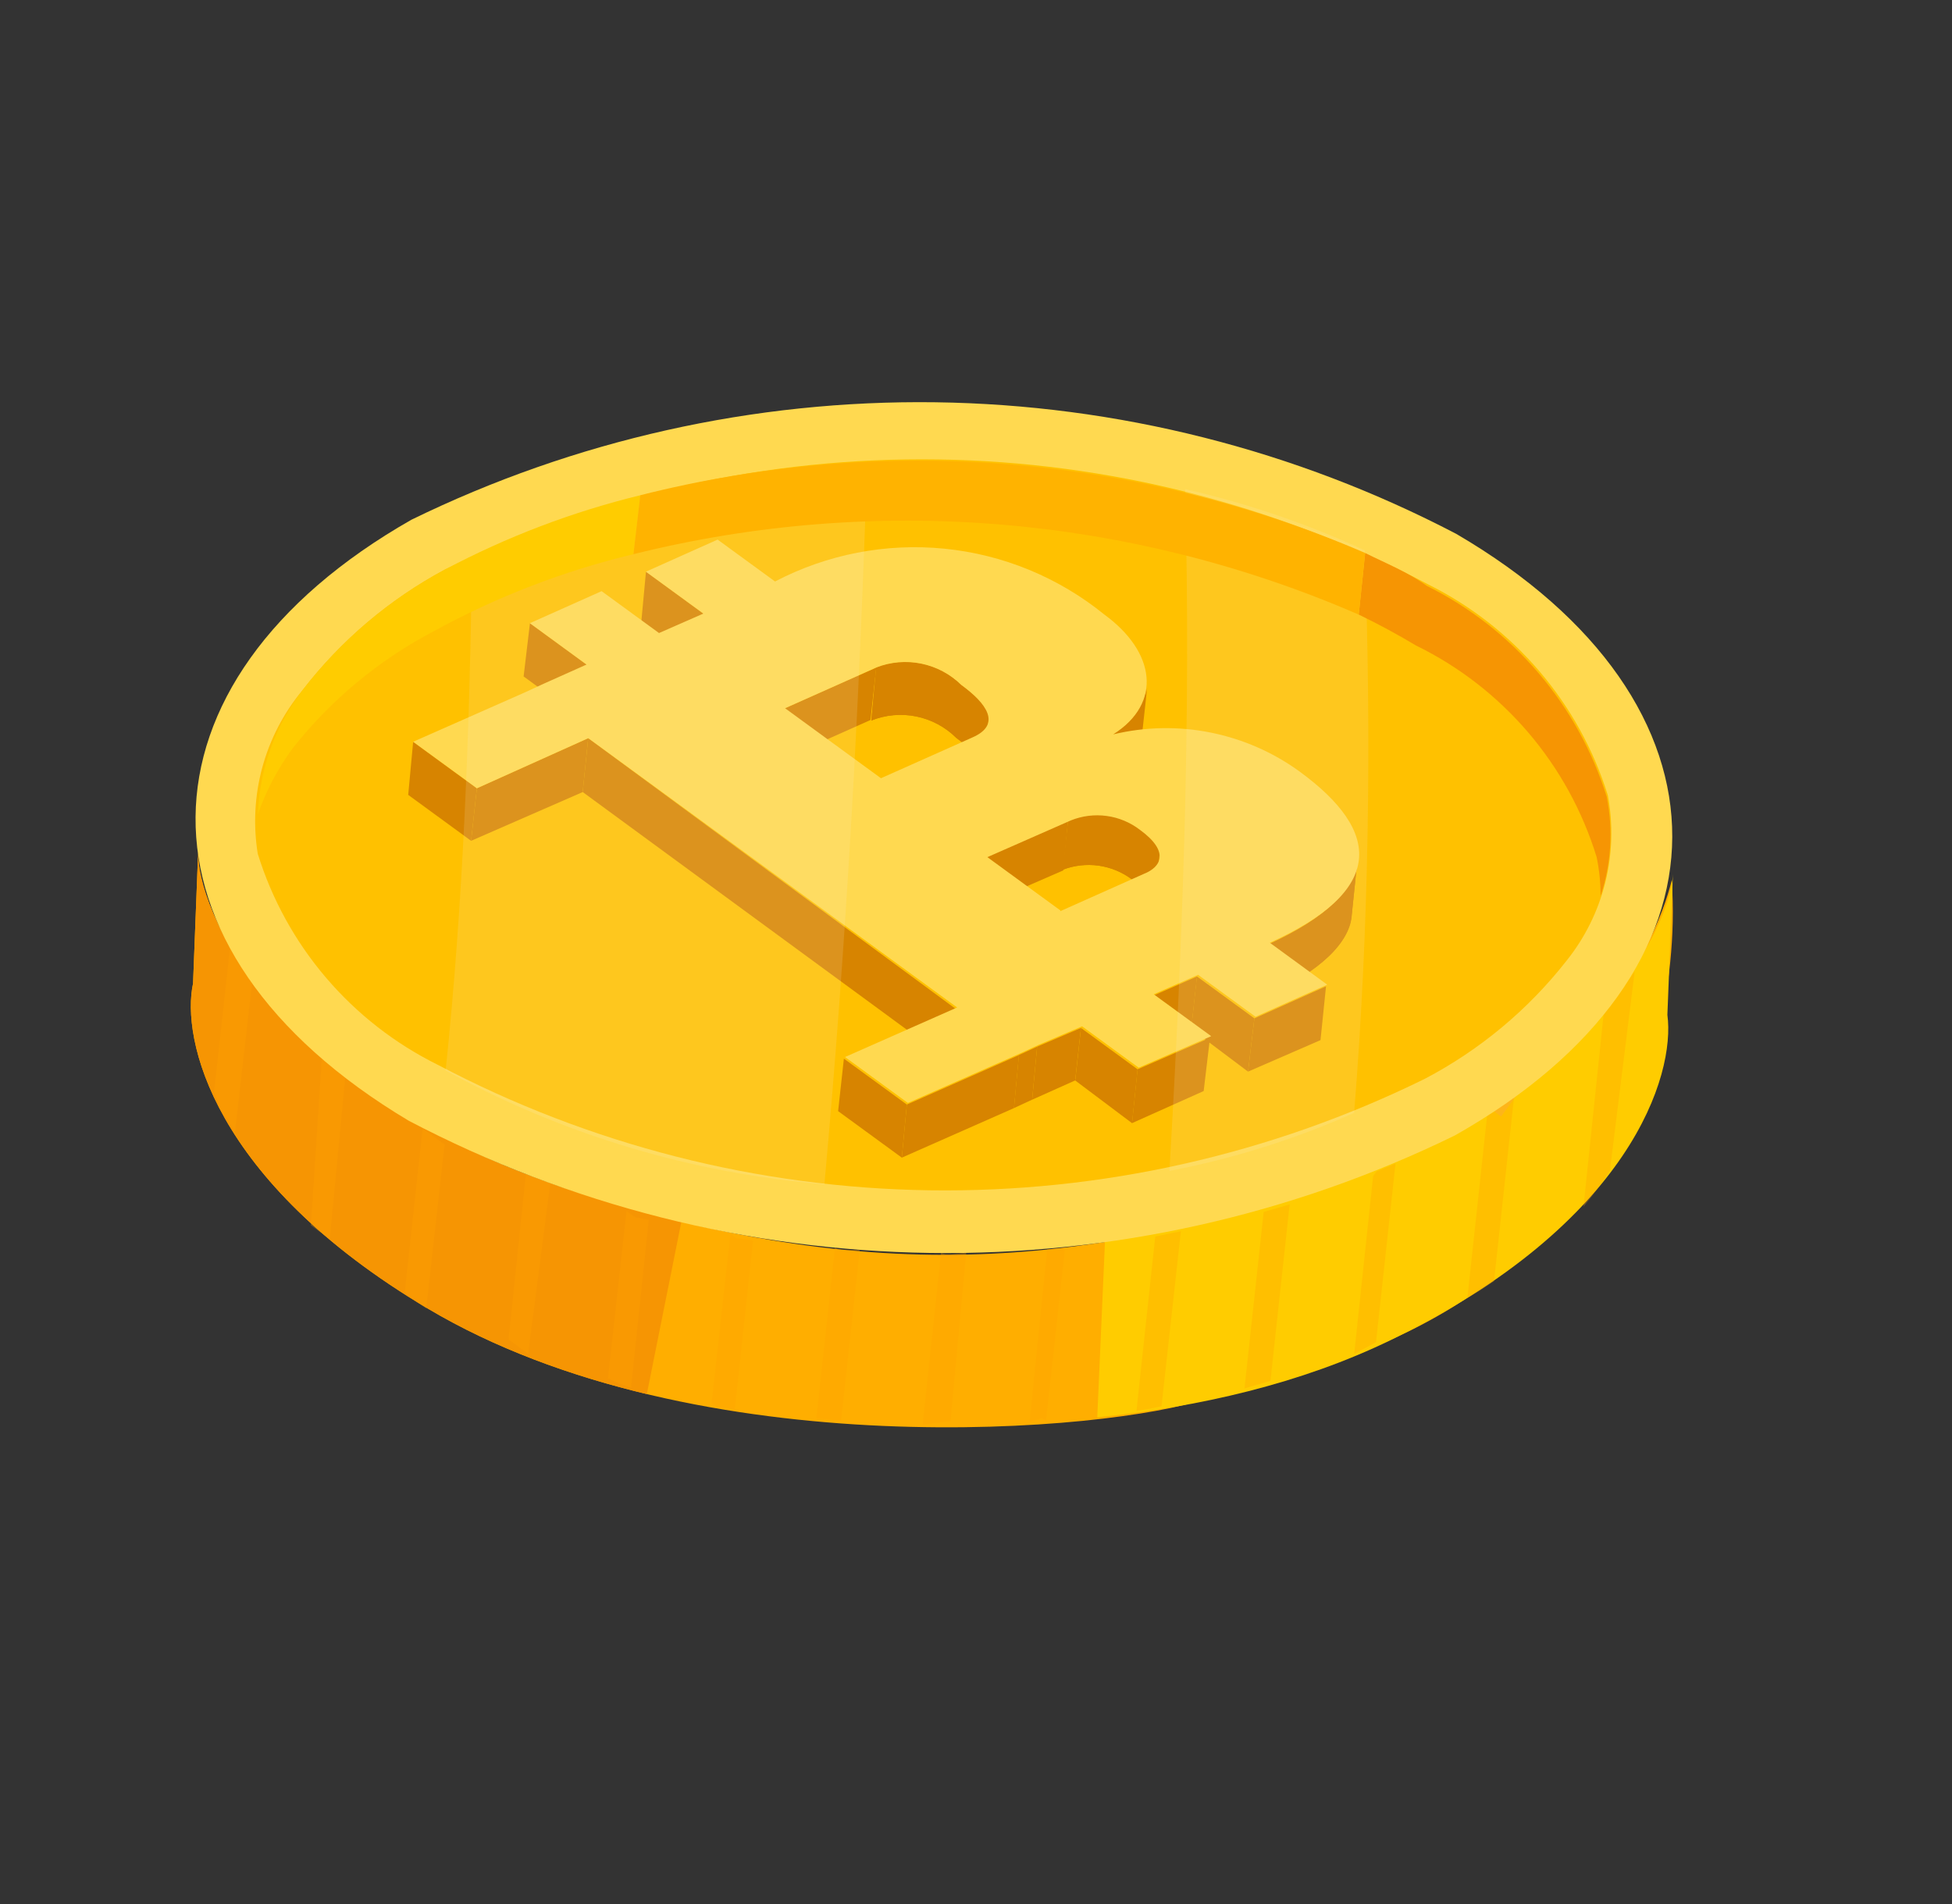 <svg width="41" height="40" viewBox="0 0 41 40" fill="none" xmlns="http://www.w3.org/2000/svg">
<rect x="0" y="0" width="41" height="40" fill="#333333" stroke="none"/>
<path d="M4.055 20.66L4.162 17.898C4.123 19.009 5.669 23.034 12.32 25.111C19.029 27.206 23.444 26.392 28.742 24.701C32.98 23.349 34.755 19.998 35.113 18.492C35.281 20.839 34.498 23.103 34.085 23.942C31.034 28.471 27.266 28.713 25.32 29.387C23.374 30.061 14.659 30.863 8.984 27.49C4.444 24.792 3.806 21.812 4.055 20.66Z" fill="#FFAE00"/>
<path fill-rule="evenodd" clip-rule="evenodd" d="M13.586 29.287C11.965 28.899 10.383 28.321 8.984 27.49C4.444 24.792 3.806 21.812 4.055 20.66L4.162 17.898C4.123 19.009 5.669 23.034 12.32 25.111C13.007 25.325 13.669 25.509 14.312 25.665L13.586 29.287Z" fill="#F69503"/>
<path fill-rule="evenodd" clip-rule="evenodd" d="M23.047 29.776C25.181 29.56 27.326 29.068 29.213 28.152C34.265 25.699 35.191 22.576 35.022 21.321L35.138 18.36C35.086 19.55 33.109 23.704 25.864 25.293C24.943 25.495 24.065 25.651 23.223 25.765L23.047 29.776Z" fill="#FFCC00"/>
<path opacity="0.2" d="M32.265 22.447L31.529 23.455L30.472 22.683L31.207 21.675L32.265 22.447Z" fill="#FB82B5"/>
<g style="mix-blend-mode:multiply" opacity="0.3">
<path d="M26.139 29.169L26.542 25.461L27.088 25.303L26.685 29.011L26.139 29.169Z" fill="#FFA200"/>
</g>
<g style="mix-blend-mode:multiply" opacity="0.3">
<path d="M23.87 29.64L24.265 25.977L24.804 25.864L24.397 29.543L24.128 29.6L23.87 29.64Z" fill="#FFA200"/>
</g>
<g style="mix-blend-mode:multiply" opacity="0.3">
<path d="M33.26 25.35L33.683 21.302C33.889 21.056 34.078 20.796 34.25 20.526L34.335 20.41L33.815 24.59C33.647 24.855 33.462 25.109 33.26 25.35Z" fill="#FFA200"/>
</g>
<g style="mix-blend-mode:multiply" opacity="0.3">
<path d="M30.821 27.267L31.235 23.44L31.802 23.044L31.381 26.916L31.089 27.108L30.821 27.267Z" fill="#FFA200"/>
</g>
<g style="mix-blend-mode:multiply" opacity="0.3">
<path d="M28.443 28.445L28.841 24.708L28.914 24.609L29.312 24.444L28.902 28.198L28.443 28.445Z" fill="#FFA200"/>
</g>
<g style="mix-blend-mode:multiply" opacity="0.3">
<path d="M12.77 28.955L13.158 25.439L13.34 25.572L13.627 25.63L13.255 29.157C13.089 29.101 12.926 29.034 12.77 28.955Z" fill="#FFA200"/>
</g>
<g style="mix-blend-mode:multiply" opacity="0.3">
<path d="M8.503 27.133L8.876 23.707C9.025 23.816 9.174 23.925 9.339 24.045L8.953 27.487C8.815 27.399 8.683 27.302 8.557 27.198L8.503 27.133Z" fill="#FFA200"/>
</g>
<g style="mix-blend-mode:multiply" opacity="0.3">
<path d="M21.624 29.875L21.995 26.245L22.371 26.215L21.971 29.85L21.889 29.79L21.624 29.875Z" fill="#FFA200"/>
</g>
<g style="mix-blend-mode:multiply" opacity="0.3">
<path d="M19.378 29.932L19.766 26.314C19.881 26.398 20.118 26.317 20.294 26.319L19.966 29.855L19.378 29.932Z" fill="#FFA200"/>
</g>
<g style="mix-blend-mode:multiply" opacity="0.3">
<path d="M17.146 29.796L17.538 26.207C17.671 26.303 17.895 26.239 18.059 26.258L17.667 29.847L17.192 29.804L17.146 29.796Z" fill="#FFA200"/>
</g>
<g style="mix-blend-mode:multiply" opacity="0.3">
<path d="M14.945 29.48L15.342 25.919L15.474 26.016C15.59 26.023 15.705 26.039 15.818 26.065L15.434 29.609L15.044 29.552L14.945 29.48Z" fill="#FFA200"/>
</g>
<g style="mix-blend-mode:multiply" opacity="0.3">
<path d="M6.927 26.032L6.53 25.742L6.759 22.237L6.859 22.309C6.991 22.405 7.123 22.502 7.255 22.599L6.927 26.032Z" fill="#FFA200"/>
</g>
<g style="mix-blend-mode:multiply" opacity="0.3">
<path d="M4.936 23.794C4.874 23.7 4.819 23.601 4.773 23.497C4.624 23.389 4.584 23.132 4.496 22.941L4.83 19.916C4.942 20.124 5.066 20.324 5.201 20.517C5.229 20.548 5.263 20.573 5.301 20.59L4.936 23.794Z" fill="#FFA200"/>
</g>
<g style="mix-blend-mode:multiply" opacity="0.3">
<path d="M10.681 28.14L11.046 24.657C11.22 24.714 11.392 24.78 11.559 24.855L11.094 28.441L10.681 28.14Z" fill="#FFA200"/>
</g>
<path d="M30.554 23.856C27.125 25.531 23.35 26.376 19.535 26.322C15.719 26.269 11.969 25.318 8.589 23.547C2.553 19.95 2.657 14.327 8.641 10.919C12.066 9.245 15.837 8.4 19.65 8.451C23.462 8.503 27.209 9.45 30.588 11.216C36.661 14.764 36.623 20.435 30.554 23.856Z" fill="#FFD950"/>
<path d="M6.344 14.512C7.153 13.46 8.175 12.592 9.344 11.965C12.568 10.391 16.117 9.599 19.704 9.652C23.291 9.706 26.816 10.604 29.991 12.274C30.888 12.719 31.685 13.341 32.335 14.103C32.985 14.865 33.473 15.751 33.771 16.707C33.885 17.314 33.867 17.938 33.718 18.537C33.569 19.137 33.292 19.697 32.907 20.179C32.101 21.209 31.085 22.056 29.927 22.664C26.693 24.255 23.129 25.057 19.525 25.006C15.922 24.954 12.382 24.051 9.194 22.369C8.297 21.925 7.499 21.303 6.849 20.541C6.199 19.779 5.711 18.893 5.414 17.936C5.317 17.332 5.349 16.714 5.509 16.124C5.67 15.533 5.954 14.984 6.344 14.512Z" fill="#FFC100"/>
<path d="M13.568 12.011L13.464 13.125L14.641 14.01L14.774 12.891L13.568 12.011Z" fill="#D78400"/>
<path d="M11.131 13.093L10.998 14.211L12.204 15.092L12.32 13.961L11.131 13.093Z" fill="#D78400"/>
<path d="M20.644 16.265L20.76 15.134C20.881 14.969 20.537 14.642 20.19 14.388C19.959 14.162 19.668 14.007 19.352 13.942C19.035 13.877 18.707 13.905 18.405 14.022L18.301 15.137C18.602 15.017 18.931 14.987 19.248 15.052C19.565 15.117 19.857 15.274 20.086 15.502C20.416 15.744 20.665 16.027 20.644 16.265Z" fill="#D78400"/>
<path d="M18.405 14.022L18.301 15.137C18.602 15.017 18.931 14.987 19.248 15.052C19.565 15.117 19.857 15.274 20.086 15.502C20.416 15.744 20.713 15.961 20.644 16.265L20.76 15.134C20.881 14.969 20.537 14.642 20.19 14.388C19.959 14.162 19.668 14.007 19.352 13.942C19.035 13.877 18.707 13.905 18.405 14.022Z" fill="#D78400"/>
<path d="M23.957 15.544L24.078 14.441C24.042 14.647 23.959 14.842 23.835 15.011C23.712 15.18 23.552 15.319 23.366 15.416L23.245 16.518C23.431 16.421 23.591 16.282 23.715 16.113C23.838 15.945 23.921 15.75 23.957 15.544Z" fill="#D78400"/>
<path d="M23.383 15.428L23.262 16.53C23.447 16.433 23.608 16.295 23.731 16.126C23.854 15.957 23.937 15.762 23.974 15.556L24.095 14.453C24.058 14.659 23.975 14.854 23.852 15.023C23.729 15.192 23.568 15.331 23.383 15.428Z" fill="#D78400"/>
<path d="M16.489 14.879L16.368 15.981L18.284 15.126L18.405 14.024L16.489 14.879Z" fill="#D78400"/>
<path d="M24.248 19.1L24.353 17.985C24.425 17.886 24.271 17.647 23.94 17.405C23.737 17.249 23.496 17.148 23.241 17.113C22.986 17.078 22.727 17.111 22.489 17.207L22.319 18.273C22.558 18.181 22.816 18.151 23.07 18.185C23.323 18.22 23.564 18.318 23.77 18.471C24.088 18.729 24.205 18.916 24.248 19.1Z" fill="#D78400"/>
<path d="M22.44 17.171L22.319 18.273C22.558 18.181 22.816 18.151 23.07 18.185C23.323 18.22 23.564 18.318 23.77 18.471C24.084 18.701 24.188 18.904 24.182 19.051L24.287 17.937C24.359 17.838 24.204 17.599 23.874 17.357C23.671 17.201 23.43 17.1 23.175 17.065C22.92 17.03 22.661 17.062 22.423 17.159L22.44 17.171Z" fill="#D78400"/>
<path d="M8.678 15.584L8.574 16.699L9.895 17.664L10.016 16.562L8.678 15.584Z" fill="#D78400"/>
<path d="M10.016 16.561L9.895 17.664L12.239 16.64L12.355 15.509L10.016 16.561Z" fill="#D78400"/>
<path d="M20.685 17.942L20.552 19.061L22.334 18.285L22.439 17.171L20.685 17.942Z" fill="#D78400"/>
<path d="M28.393 19.215L28.51 18.085C28.444 18.695 27.862 19.284 26.646 19.839L26.541 20.954C27.782 20.365 28.328 19.826 28.393 19.215Z" fill="#D78400"/>
<path d="M26.646 19.839L26.541 20.954C27.746 20.415 28.376 19.76 28.393 19.215L28.51 18.085C28.444 18.695 27.862 19.284 26.646 19.839Z" fill="#D78400"/>
<path d="M24.21 20.922L24.105 22.037L25.021 21.616L25.142 20.514L24.21 20.922Z" fill="#D78400"/>
<path d="M26.347 21.394L26.214 22.513L27.736 21.851L27.852 20.72L26.347 21.394Z" fill="#D78400"/>
<path d="M25.14 20.513L25.02 21.615L26.214 22.513L26.347 21.394L25.14 20.513Z" fill="#D78400"/>
<path d="M12.355 15.508L12.239 16.639L19.959 22.301L20.079 21.199L12.355 15.508Z" fill="#D78400"/>
<path d="M21.784 21.988L21.679 23.103L22.583 22.698L22.704 21.596L21.784 21.988Z" fill="#D78400"/>
<path d="M21.401 22.164L21.297 23.279L21.679 23.102L21.784 21.988L21.401 22.164Z" fill="#D78400"/>
<path d="M22.705 21.596L22.584 22.699L23.778 23.596L23.894 22.465L22.705 21.596Z" fill="#D78400"/>
<path d="M23.893 22.464L23.777 23.595L25.282 22.921L25.415 21.802L23.893 22.464Z" fill="#D78400"/>
<path d="M17.725 22.24L17.604 23.343L18.942 24.32L19.047 23.205L17.725 22.24Z" fill="#D78400"/>
<path d="M23.382 15.428C24.421 14.768 24.268 13.694 23.195 12.91C22.236 12.131 21.07 11.65 19.84 11.527C18.611 11.404 17.373 11.644 16.279 12.216L15.073 11.336L13.567 12.01L14.774 12.89L13.842 13.299L12.636 12.419L11.13 13.092L12.32 13.961L11.417 14.365L11.034 14.542L8.678 15.583L10.017 16.56L12.356 15.507L20.104 21.165L17.749 22.206L19.07 23.171L21.426 22.131L21.808 21.954L22.728 21.561L23.918 22.43L25.44 21.768L24.233 20.888L25.165 20.479L26.371 21.36L27.877 20.686L26.671 19.805C29.091 18.71 29.03 17.475 27.296 16.208C26.739 15.803 26.1 15.524 25.425 15.389C24.749 15.254 24.052 15.267 23.382 15.428ZM18.405 14.023C18.706 13.905 19.035 13.877 19.351 13.942C19.668 14.007 19.959 14.162 20.19 14.388C20.718 14.774 21.051 15.22 20.421 15.494L18.504 16.349L16.489 14.878L18.405 14.023ZM22.276 19.129L20.739 18.007L22.493 17.235C22.731 17.139 22.99 17.107 23.245 17.142C23.499 17.176 23.74 17.277 23.944 17.434C24.572 17.892 24.388 18.214 24.029 18.357L22.264 19.145L22.276 19.129Z" fill="#FFD950"/>
<path d="M19.047 23.205L18.942 24.32L21.298 23.279L21.402 22.165L19.047 23.205Z" fill="#D78400"/>
<g style="mix-blend-mode:screen" opacity="0.15">
<path d="M17.316 24.88C17.775 19.845 18.054 14.78 18.211 9.778C15.335 9.844 12.506 10.524 9.914 11.775C9.865 15.31 9.732 18.962 9.36 22.49C11.815 23.836 14.526 24.65 17.316 24.88Z" fill="#F5EBCB"/>
</g>
<g style="mix-blend-mode:screen" opacity="0.15">
<path d="M28.442 23.38C28.757 19.48 28.808 15.49 28.664 11.56C27.454 11.003 26.189 10.572 24.891 10.274C25.022 15.056 24.841 19.813 24.563 24.599C25.898 24.343 27.2 23.933 28.442 23.38Z" fill="#F5EBCB"/>
</g>
<path d="M9.108 13.262C10.429 12.538 11.841 11.993 13.306 11.642L13.45 10.404C12.022 10.752 10.643 11.277 9.345 11.966C8.188 12.586 7.175 13.443 6.37 14.48C5.786 15.233 5.453 16.15 5.417 17.103C5.592 16.606 5.839 16.138 6.152 15.714C6.955 14.699 7.962 13.864 9.108 13.262Z" fill="#FFCC00"/>
<path d="M29.738 13.559C30.642 14 31.445 14.623 32.098 15.387C32.751 16.151 33.24 17.042 33.535 18.003C33.592 18.273 33.62 18.549 33.619 18.824C33.842 18.152 33.886 17.434 33.748 16.74C33.45 15.784 32.962 14.899 32.312 14.137C31.662 13.375 30.865 12.753 29.968 12.308C29.571 12.018 29.119 11.84 28.674 11.617L28.539 12.911C28.951 13.111 29.351 13.326 29.738 13.559Z" fill="#F69503"/>
<path d="M28.539 12.912L28.674 11.617C23.871 9.546 18.519 9.12 13.449 10.404L13.305 11.642C18.385 10.378 23.739 10.825 28.539 12.912Z" fill="#FFB300"/>
</svg>
